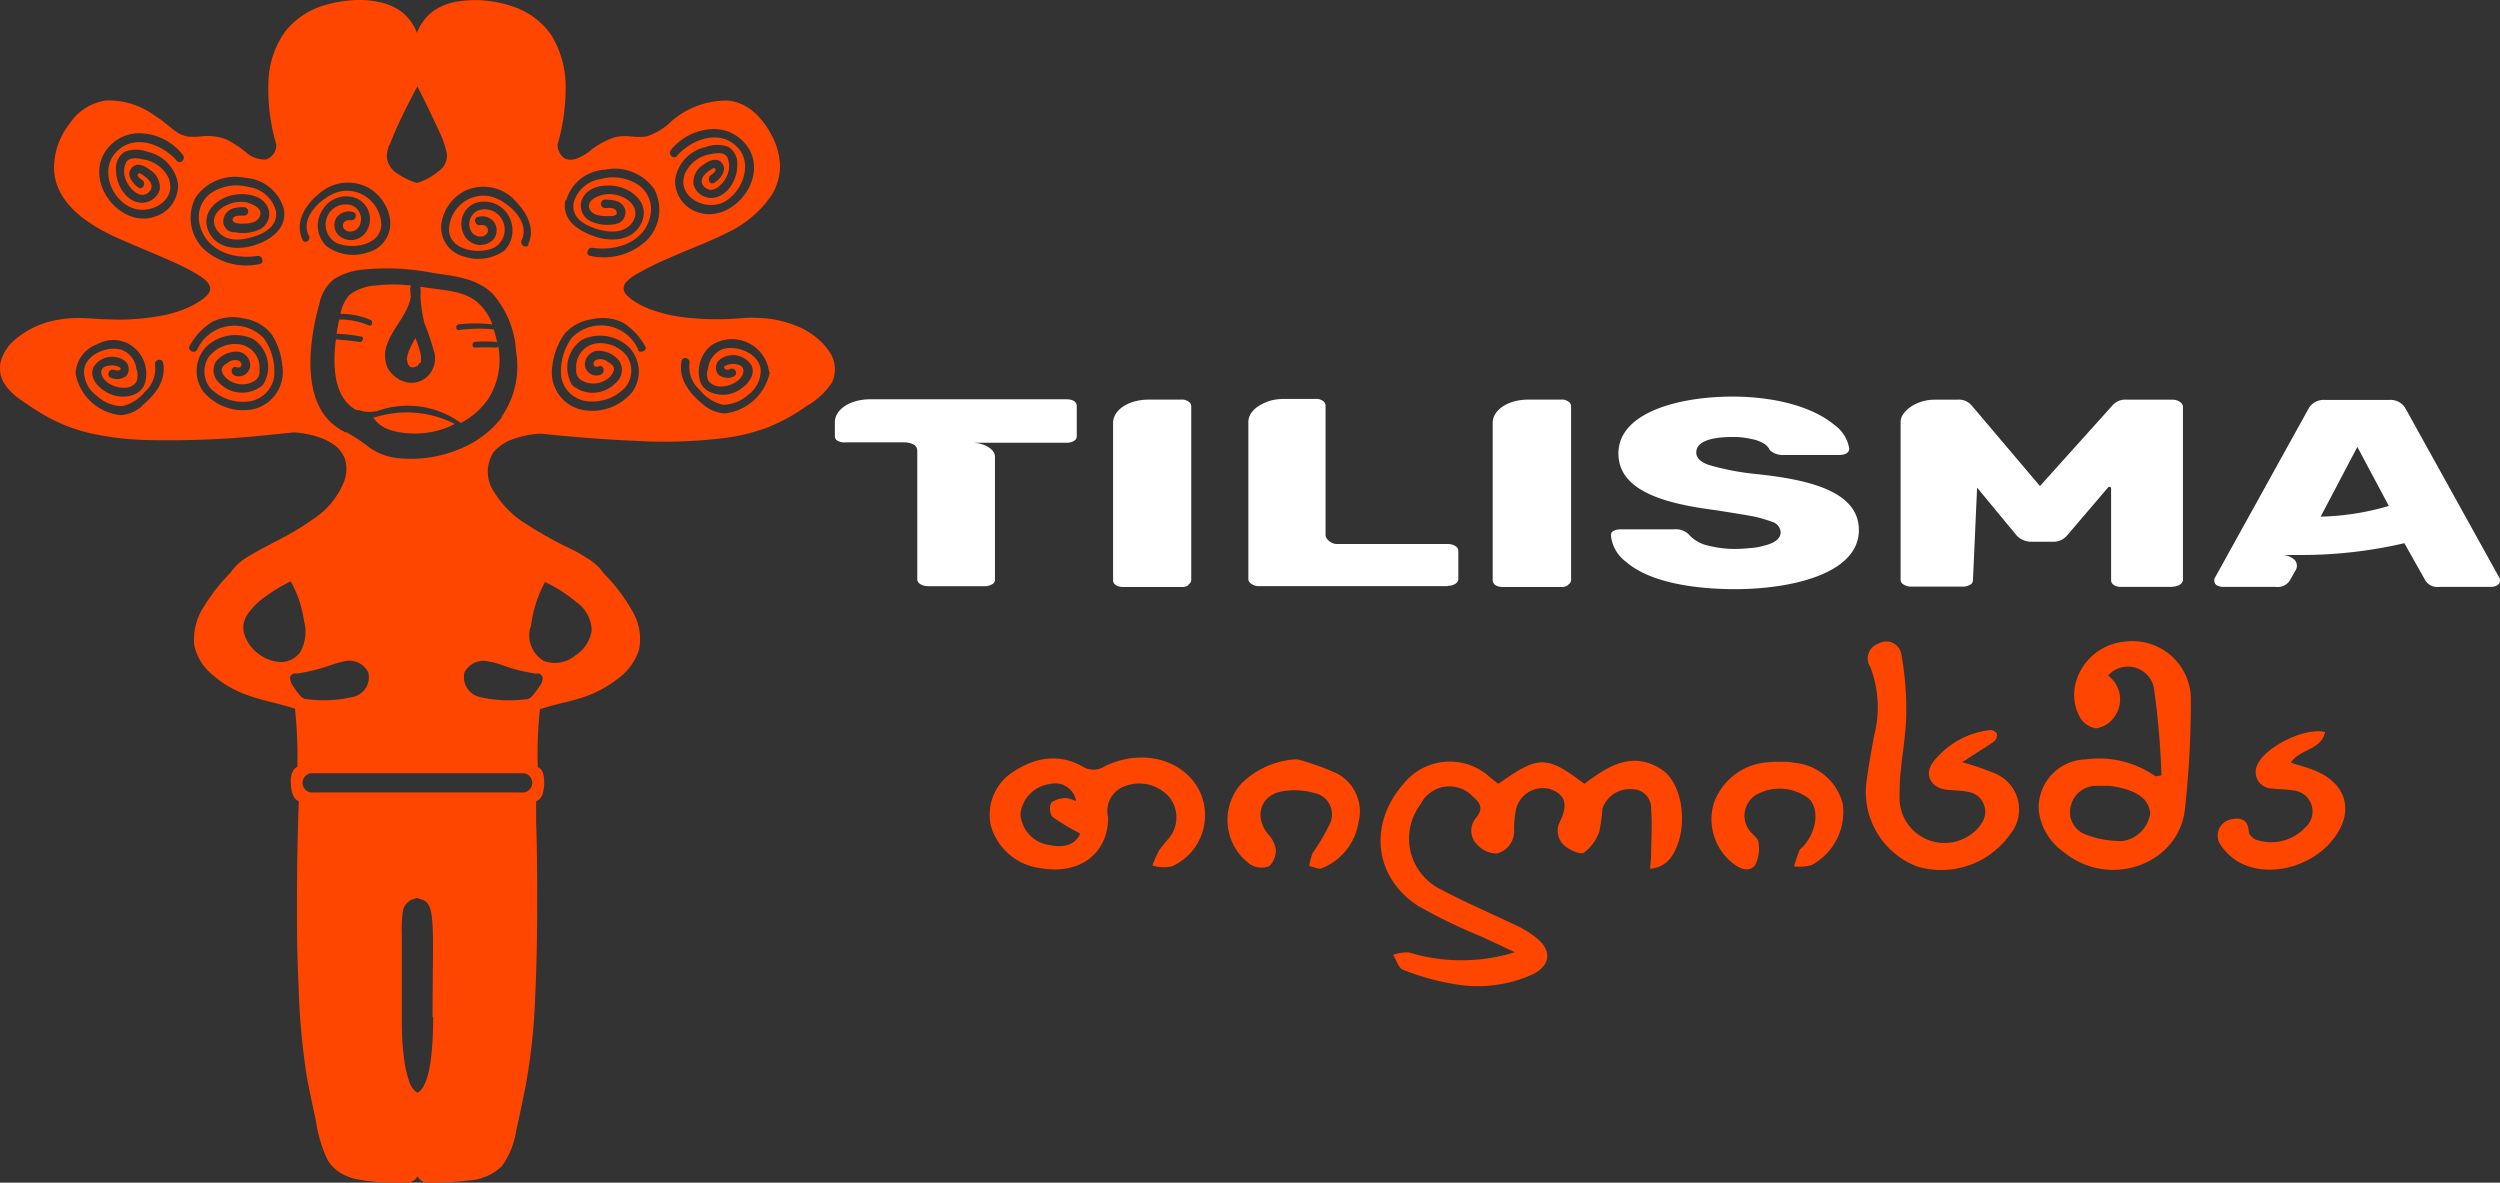 <svg xmlns="http://www.w3.org/2000/svg" width="203.234" height="96.145" viewBox="0 0 203.234 96.145">
  <rect x="0" y="0" width="203.234" height="96.145" fill="#333333" stroke="none"/>
  <g id="Group_56" data-name="Group 56" transform="translate(-138.756 -47.856)">
    <g id="თილისმა_ლოგო" data-name="თილისმა ლოგო" transform="translate(138.061 47.217)">
      <path id="Path_20" data-name="Path 20" d="M101.747,49.741a5.924,5.924,0,0,0-2.483-1.8,8.889,8.889,0,0,0-3.232-.641,7.059,7.059,0,0,0-.937,0,22.921,22.921,0,0,1-5.19-.077,11.962,11.962,0,0,1-2.473-.613,6.207,6.207,0,0,1-1.134-.546,3.41,3.41,0,0,1-.852-.67.794.794,0,0,1-.206-.488.842.842,0,0,1,.225-.527,3.368,3.368,0,0,1,.89-.67A24.351,24.351,0,0,1,88.7,42.541c.834-.373,1.677-.718,2.529-1.072s1.611-.67,2.389-1.072a8.908,8.908,0,0,0,3.672-3.1,4.535,4.535,0,0,0,.665-2.413,5.616,5.616,0,0,0-.675-2.422,6.5,6.5,0,0,0-1.415-1.867,3.878,3.878,0,0,0-2.07-.957,6.821,6.821,0,0,0-4.618,1.637,5.274,5.274,0,0,1-2.052,1.273,5.225,5.225,0,0,1-1.34,0,3.834,3.834,0,0,0-1.321.086,6.614,6.614,0,0,0-2.07,1.187c-.562.4-1.527.957-2.136.364a1.51,1.51,0,0,1-.393-.957,16.412,16.412,0,0,0,.665-4.672,8.041,8.041,0,0,0-1.077-4.1,6.057,6.057,0,0,0-2.923-2.365,9.607,9.607,0,0,0-2.211-.546,8.765,8.765,0,0,0-2.3,0,4.859,4.859,0,0,0-2.211.785,4.039,4.039,0,0,0-1.368,1.8,3.979,3.979,0,0,0-1.19-1.666,4.467,4.467,0,0,0-1.874-.833,7.686,7.686,0,0,0-2.3-.144,10.337,10.337,0,0,0-2.22.421,6.242,6.242,0,0,0-3.138,2.135,7.3,7.3,0,0,0-1.34,3.925,15.634,15.634,0,0,0,.637,5.256,1.252,1.252,0,0,1-.843,1.2,2.265,2.265,0,0,1-1.63-.584A8.645,8.645,0,0,0,52.968,32.8a4.2,4.2,0,0,0-2.07-.249,4.987,4.987,0,0,1-1.134,0,2.335,2.335,0,0,1-.937-.412c-.3-.211-.571-.46-.862-.689a10.305,10.305,0,0,0-.871-.613,6.274,6.274,0,0,0-3.944-1.206,4.3,4.3,0,0,0-2.97,1.915,5.826,5.826,0,0,0-1.237,3.762C39.131,38.185,42,39.88,44.3,40.895c1.433.632,2.876,1.206,4.3,1.848A19.815,19.815,0,0,1,50.654,43.8c.478.3,1.312.862.843,1.522a2.649,2.649,0,0,1-.693.6,5.494,5.494,0,0,1-.89.507,9.714,9.714,0,0,1-1.93.632,18.582,18.582,0,0,1-4.684.354c-.759,0-1.518-.105-2.286-.105a9.256,9.256,0,0,0-1.986.191,7.118,7.118,0,0,0-3.476,1.762,3.518,3.518,0,0,0-.937,1.57,2.379,2.379,0,0,0,.29,1.819,4.562,4.562,0,0,0,1.283,1.273c.534.383,1.087.756,1.639,1.091A13.48,13.48,0,0,0,41.988,56.7a24.048,24.048,0,0,0,4.684.536,76.373,76.373,0,0,0,9.471-.393l2.248-.23a7.488,7.488,0,0,1,2,.364,4.744,4.744,0,0,1,1.34.661,2.408,2.408,0,0,1,.871,1.178,2.872,2.872,0,0,1-.112,1.857,6.5,6.5,0,0,1-2.314,2.872,24.547,24.547,0,0,1-3.3,1.972c-.675.354-1.349.708-2,1.1a4.5,4.5,0,0,0-1.6,1.407,15.265,15.265,0,0,0-2.136,2.719,4.867,4.867,0,0,0-.8,3.188,4.289,4.289,0,0,0,1.527,2.422,8.385,8.385,0,0,0,2.81,1.618c1.255.46,2.586.68,3.85,1.1A36.412,36.412,0,0,1,58.72,83.8c-.515.23-.562.957-.525,1.426s.1,1.13.646,1.369c-.1,2.489-.141,4.988-.15,7.487s0,5.007.131,7.515a57.007,57.007,0,0,0,.665,7.372c.215,1.206.487,2.4.74,3.6a11.189,11.189,0,0,0,.937,3.159,3.034,3.034,0,0,0,.974,1.024,4.09,4.09,0,0,0,1.386.565,16.271,16.271,0,0,0,3.344.278h.937a1.023,1.023,0,0,0,.675-.507,1.042,1.042,0,0,0,.684.507,26.537,26.537,0,0,0,3.494-.172,4.218,4.218,0,0,0,2.7-1.178,6.608,6.608,0,0,0,1.152-2.872c.272-1.187.515-2.393.759-3.59a49.858,49.858,0,0,0,.787-7.362c.122-2.489.159-4.988.159-7.477,0-2.2,0-4.4-.084-6.606h0V86.6a.954.954,0,0,0,.562-.737h0a3.547,3.547,0,0,0,.094-.632c0-.469,0-1.13-.459-1.388h-.066a34.456,34.456,0,0,1,.178-4.729c1.143-.383,2.333-.594,3.476-.957a9.3,9.3,0,0,0,2.81-1.493,4.7,4.7,0,0,0,1.761-2.355,4.417,4.417,0,0,0-.562-3.217,14.057,14.057,0,0,0-2.3-3.016,4.023,4.023,0,0,0-1.312-1.216,12.47,12.47,0,0,0-1.742-.957,34.4,34.4,0,0,1-3.363-1.915,7.889,7.889,0,0,1-2.473-2.5,2.924,2.924,0,0,1-.075-3.255,3.581,3.581,0,0,1,1.677-1.1,7.352,7.352,0,0,1,2.183-.421c2.483.258,4.984.469,7.494.574a40.221,40.221,0,0,0,7.438-.22,15.441,15.441,0,0,0,3.522-.871,14.832,14.832,0,0,0,3.12-1.714,6.071,6.071,0,0,0,2.08-1.915,2.532,2.532,0,0,0-.347-2.709M89.091,33.647a4.589,4.589,0,0,1,3.532-1.7,3.323,3.323,0,0,1,3,1.991c1.04,2.537-1.752,5.649-4.319,4.787a2.666,2.666,0,0,1-1.874-2.642,3.178,3.178,0,0,1,2.483-2.671,2.607,2.607,0,0,1,1.874,0,1.632,1.632,0,0,1,.693,1.551c0,1.2-.937,2.671-2.23,2.585a1.487,1.487,0,0,1-1.321-1.082,1.639,1.639,0,0,1,.787-1.608c.422-.335,1.124-.661,1.536-.124s-.094,1.206-.571,1.541-.693-.345-.337-.594c.112-.077.553-.364.3-.546-.1-.067-.45.211-.534.268-.365.278-.74.737-.365,1.178.749.881,1.78-.335,1.986-1.063a1.748,1.748,0,0,0-.084-1.321c-.29-.421-.937-.287-1.4-.191a2.724,2.724,0,0,0-2,1.532c-.731,1.819,1.424,3.006,2.913,2.451s2.67-2.958,1.461-4.413c-1.405-1.7-3.813-.852-5.049.565C89.306,34.471,88.8,33.982,89.091,33.647Zm-40.17.881c-1.237-1.417-3.644-2.269-5.049-.565-1.208,1.455-.169,3.829,1.461,4.413,1.49.555,3.644-.632,2.913-2.46a2.74,2.74,0,0,0-2.033-1.493c-.431-.1-1.105-.22-1.4.2a1.738,1.738,0,0,0-.084,1.321c.206.718,1.237,1.915,1.986,1.063.375-.44,0-.9-.365-1.178-.084-.067-.431-.345-.534-.268-.253.182.187.469.3.546.356.249,0,.852-.337.594s-1.021-.957-.571-1.541,1.115-.211,1.536.115a1.658,1.658,0,0,1,.787,1.618,1.5,1.5,0,0,1-1.321,1.044c-1.33.086-2.211-1.388-2.23-2.594a1.632,1.632,0,0,1,.693-1.541,2.561,2.561,0,0,1,1.874,0,3.177,3.177,0,0,1,2.473,2.633,2.656,2.656,0,0,1-1.874,2.633c-2.557.91-5.349-2.212-4.309-4.787a3.3,3.3,0,0,1,3-1.991A4.545,4.545,0,0,1,49.4,34.04c.29.326-.187.823-.478.488ZM46.11,54.461a2.956,2.956,0,0,1-1.742.747,4.137,4.137,0,0,1-3.672-3.37,2.616,2.616,0,0,1,1.771-2.4,2.632,2.632,0,0,1,2.946.245,2.772,2.772,0,0,1,.933,2.866c-.29,1.082-1.611,1.312-2.529,1.053s-2.117-1.235-1.677-2.288a1.789,1.789,0,0,1,1.188-.823,1.76,1.76,0,0,1,1.4.334.865.865,0,0,1,.075,1.206,1.233,1.233,0,0,1-1.208.153c-.422-.105-.234-.775.187-.661.112,0,.412.124.525,0,.253-.22-.45-.364-.581-.364-.412,0-1.03.1-.937.641.112.756,1.134,1.187,1.8,1.178a1.17,1.17,0,0,0,1.049-.479,1.534,1.534,0,0,0,0-1.044,1.908,1.908,0,0,0-1.18-1.551c-1.143-.373-3.035.364-3.082,1.752a2.466,2.466,0,0,0,1.03,1.972,3.14,3.14,0,0,0,2.061.852A3.353,3.353,0,0,0,46.335,53.3a2.518,2.518,0,0,0,.815-2.164c-.084-.44.571-.622.656-.182.281,1.455-.656,2.614-1.733,3.5Zm9.293.2a4.216,4.216,0,0,1-4.328-1.369,2.861,2.861,0,0,1,.234-3.638,3.41,3.41,0,0,1,3.822-.632,2.726,2.726,0,0,1,.806,3.705,2.564,2.564,0,0,1-3.541-.115,1.38,1.38,0,0,1-.309-1.742,2.163,2.163,0,0,1,1.8-.823,1.123,1.123,0,0,1,1,1.206.957.957,0,0,1-.47.681.919.919,0,0,1-.814.047c-.4-.163-.225-.833.178-.67s.553-.354.169-.536a.921.921,0,0,0-.881.172c-.3.172-.6.373-.468.766a1.418,1.418,0,0,0,.553.651,1.99,1.99,0,0,0,1.312.326,1.746,1.746,0,0,0,.806-.287.889.889,0,0,0,.365-.862,1.909,1.909,0,0,0-1.527-2.078,2.706,2.706,0,0,0-2.595,1.015,2.152,2.152,0,0,0,.15,2.556,3.7,3.7,0,0,0,2.979,1.072,2.406,2.406,0,0,0,2.173-1.915,4.593,4.593,0,0,0-.834-3.245,3.315,3.315,0,0,0-5.415.957c-.244.364-.834,0-.59-.354a5.369,5.369,0,0,1,1.8-1.915,3.8,3.8,0,0,1,2.576-.287,3.558,3.558,0,0,1,2.258,1.264,5.583,5.583,0,0,1,.881,2.556,3.106,3.106,0,0,1-2.127,3.494Zm-.075-13.288c-1.33.412-3.026.393-3.747-.957s.187-2.5,1.424-2.968c1.087-.4,2.979-.3,3.391,1.072a1.409,1.409,0,0,1-.684,1.561,3.215,3.215,0,0,1-2.052.258.873.873,0,0,1-.8-.37.917.917,0,0,1-.089-.894c.262-.7.993-.785,1.63-.775a.345.345,0,0,1,0,.689c-.262,0-.853-.057-.937.268s.422.373.646.383c.543,0,1.358,0,1.574-.641s-.628-.957-1.1-1.091a2.609,2.609,0,0,0-1.546.2c-.937.393-1.49,1.264-.768,2.164s1.986.718,2.942.412,2.014-.957,1.742-2.164a2.648,2.648,0,0,0-2.192-1.857,3.744,3.744,0,0,0-3.1.517,2.421,2.421,0,0,0-.881,2.527c.487,2.145,2.81,2.872,4.684,2.556.422-.067.609.6.178.661a5.113,5.113,0,0,1-4.609-1.292,3.582,3.582,0,0,1-.581-4.136,3.921,3.921,0,0,1,4.019-1.58,3.474,3.474,0,0,1,3.138,2.489c.328,1.532-.974,2.547-2.323,2.968Zm10.9-8.138c.112-.306.234-.6.356-.9.262-.613.553-1.216.843-1.819s.693-1.359,1.049-2.039c.59,1.158,1.162,2.336,1.724,3.552a7.943,7.943,0,0,1,.675,1.915,1.525,1.525,0,0,1-.665,1.426,5.007,5.007,0,0,1-1.742.957h-.056a5.681,5.681,0,0,1-1.564-.766,1.746,1.746,0,0,1-.853-1.35,2.566,2.566,0,0,1,.2-.977Zm-7.082,7.707c-.693-1.417.262-2.872,1.321-3.724a3.537,3.537,0,0,1,3.925-.555,3.579,3.579,0,0,1,1.874,2.719,2.437,2.437,0,0,1-1.808,2.594,3.68,3.68,0,0,1-3.335-.479,2.3,2.3,0,0,1-.328-3.016,2.222,2.222,0,0,1,2.81-.862,1.817,1.817,0,0,1,.934,1.1,1.864,1.864,0,0,1-.147,1.448,1.49,1.49,0,0,1-1.137.8,1.472,1.472,0,0,1-1.289-.5,1.189,1.189,0,0,1-.047-1.35,1.23,1.23,0,0,1,1.312-.421c.431.086.244.747-.178.67-.675-.124-.881.67-.253.89a.844.844,0,0,0,.937-.383,1.21,1.21,0,0,0,.025-1.165,1.16,1.16,0,0,0-.962-.626,1.621,1.621,0,0,0-1.709,1.16,1.671,1.671,0,0,0,.772,1.942c1.218.594,3.663.258,3.682-1.494a2.9,2.9,0,0,0-.98-2.036,2.77,2.77,0,0,0-2.12-.673c-1.386.144-3.588,2.01-2.81,3.59.253.421-.3.766-.525.373Zm-3.56,33.69a3.186,3.186,0,0,1-1.1-1.4,1.864,1.864,0,0,1-.15-.957,1.939,1.939,0,0,1,.337-.881,5.6,5.6,0,0,1,1.4-1.4,12.8,12.8,0,0,1,2.108-1.273,9.142,9.142,0,0,1,1.077,3.2,3.327,3.327,0,0,1-.319,2.575,1.972,1.972,0,0,1-1.518.785A3.252,3.252,0,0,1,55.581,74.632Zm2.81,2.633a1.182,1.182,0,0,1-.262-.68.28.28,0,0,1,.1-.249.379.379,0,0,1,.431-.115,16.71,16.71,0,0,0,1.8-.383c.646-.172,1.274-.45,1.93-.584a1.727,1.727,0,0,1,2.089.862,1.635,1.635,0,0,1-1.246,2,10.611,10.611,0,0,1-3.813.172.333.333,0,0,1-.215-.077.318.318,0,0,1-.178-.115,6.07,6.07,0,0,1-.637-.823Zm1.433,8.616a.787.787,0,0,1,0-1.561h17.3a.787.787,0,0,1,0,1.561H59.778Zm9.93,18.248c0,4.787-.759,5.907-1.274,6.165a1.635,1.635,0,0,1-.684-.957,8.567,8.567,0,0,1-.356-1.446,23.581,23.581,0,0,1-.234-3.447c0-1.158,0-2.326,0-3.485V97.485a10.525,10.525,0,0,1,.066-1.79,1.255,1.255,0,0,1,.721-1.091l.44-.144.45.144c1.124.373.824,2.432.824,9.535ZM77.7,72.459a10.16,10.16,0,0,1,1.152-3.686,11.554,11.554,0,0,1,2.529,1.618,2.887,2.887,0,0,1,1.265,2.326A2.941,2.941,0,0,1,81.3,74.757a2.578,2.578,0,0,1-2.548.431,2.445,2.445,0,0,1-1.1-2.719Zm-3.251,2.8c.646.134,1.274.412,1.874.584a16.876,16.876,0,0,0,1.808.383.37.37,0,0,1,.422.115.309.309,0,0,1,.112.249,1.191,1.191,0,0,1-.272.68,6.071,6.071,0,0,1-.637.833.29.29,0,0,1-.178.115.314.314,0,0,1-.215.077,10.639,10.639,0,0,1-3.813-.172,1.658,1.658,0,0,1-1.246-2,1.736,1.736,0,0,1,2.1-.852Zm.937-19.923a8.209,8.209,0,0,1-3.607,2.681,10.23,10.23,0,0,1-4.937.68,4.947,4.947,0,0,1-2.3-.881,12.4,12.4,0,0,0-1.874-1.235h-.1l-.234-.134a.43.43,0,0,1-.2-.134c-3.176-1.915-2.492-7.085-1.63-10.139a3.481,3.481,0,0,1,1.171-2.01,5.363,5.363,0,0,1,2.342-.785,19.1,19.1,0,0,1,5.715.268c1.733.258,3.579.4,4.9,1.733A7.749,7.749,0,0,1,76.5,50.047a7.148,7.148,0,0,1-1.18,5.294ZM77.54,41.325c-.2.393-.778.048-.581-.354.778-1.589-1.424-3.447-2.81-3.59a2.77,2.77,0,0,0-2.117.67,2.9,2.9,0,0,0-.984,2.03c0,1.762,2.464,2.1,3.682,1.5a1.671,1.671,0,0,0,.772-1.942,1.621,1.621,0,0,0-1.709-1.16,1.17,1.17,0,0,0-.954.63,1.22,1.22,0,0,0,.017,1.161.863.863,0,0,0,.984.383c.628-.23.422-1.015-.253-.89-.422.077-.609-.594-.178-.67a1.221,1.221,0,0,1,1.3.412,1.189,1.189,0,0,1,0,1.359,1.472,1.472,0,0,1-1.289.5,1.49,1.49,0,0,1-1.137-.8,1.854,1.854,0,0,1-.146-1.47,1.805,1.805,0,0,1,.97-1.1,2.269,2.269,0,0,1,2.728.91,2.385,2.385,0,0,1-.273,2.919,3.68,3.68,0,0,1-3.335.479,2.447,2.447,0,0,1-1.808-2.594A3.579,3.579,0,0,1,72.294,37a3.537,3.537,0,0,1,3.925.555c.984.957,1.949,2.365,1.255,3.782Zm3.035-3.581a3.46,3.46,0,0,1,3.138-2.489,3.921,3.921,0,0,1,4.019,1.58,3.562,3.562,0,0,1-.581,4.136,5.113,5.113,0,0,1-4.609,1.292c-.431-.057-.244-.728.178-.661,1.874.287,4.206-.412,4.684-2.556a2.42,2.42,0,0,0-.909-2.518,3.735,3.735,0,0,0-3.1-.517A2.666,2.666,0,0,0,81.2,37.869c-.262,1.216.768,1.848,1.742,2.164s2.23.479,2.942-.412.15-1.771-.768-2.164a2.571,2.571,0,0,0-1.564-.163c-.468.1-1.3.479-1.1,1.091s1.03.651,1.564.641c.225,0,.806,0,.646-.383s-.712-.268-.937-.268a.345.345,0,0,1,0-.689c.637,0,1.368.077,1.63.766a.975.975,0,0,1-.117.8.934.934,0,0,1-.679.422,3.224,3.224,0,0,1-2.052-.258,1.409,1.409,0,0,1-.7-1.6c.422-1.369,2.314-1.474,3.391-1.072,1.246.469,2.155,1.637,1.424,2.977s-2.454,1.407-3.747.957-2.679-1.3-2.37-2.93ZM86.44,49.884a3.315,3.315,0,0,0-5.415-.957,4.6,4.6,0,0,0-.843,3.245,2.434,2.434,0,0,0,2.183,1.915,3.7,3.7,0,0,0,3-1.12,2.152,2.152,0,0,0,.15-2.556,2.715,2.715,0,0,0-2.6-1.015,1.909,1.909,0,0,0-1.518,2.078.879.879,0,0,0,.365.862,1.746,1.746,0,0,0,.806.287,1.99,1.99,0,0,0,1.312-.326,1.4,1.4,0,0,0,.543-.651c.131-.393-.159-.594-.459-.766a.976.976,0,0,0-.937-.172c-.384.182-.262.708.178.536s.581.507.178.67a.919.919,0,0,1-.814-.047.957.957,0,0,1-.47-.681,1.123,1.123,0,0,1,.993-1.206,2.145,2.145,0,0,1,1.8.823,1.369,1.369,0,0,1-.319,1.809,2.563,2.563,0,0,1-3.5.163,2.726,2.726,0,0,1,.806-3.705,3.4,3.4,0,0,1,3.813.632,2.851,2.851,0,0,1,.244,3.638A4.216,4.216,0,0,1,81.6,54.71a3.114,3.114,0,0,1-2.155-3.475,5.705,5.705,0,0,1,.937-2.556,3.54,3.54,0,0,1,2.258-1.264,3.8,3.8,0,0,1,2.576.287A5.266,5.266,0,0,1,87,49.616c.206.3-.384.641-.628.278ZM97.129,51.7a4.2,4.2,0,0,1-3.7,3.37,2.993,2.993,0,0,1-1.742-.747c-1.059-.852-2.024-2.049-1.733-3.514.084-.431.731-.249.646.182a2.517,2.517,0,0,0,.853,2.192,3.325,3.325,0,0,0,1.874,1.178,3.063,3.063,0,0,0,2.023-.795,2.456,2.456,0,0,0,1.04-1.963c-.056-1.4-1.939-2.125-3.091-1.762a1.907,1.907,0,0,0-1.18,1.513,1.534,1.534,0,0,0,0,1.044,1.235,1.235,0,0,0,1.059.479c.665,0,1.677-.421,1.8-1.187.075-.546-.534-.661-.937-.641-.131,0-.834.144-.581.373s.422,0,.534,0a.337.337,0,0,1,.379.249.347.347,0,0,1-.2.412,1.214,1.214,0,0,1-1.2-.144.855.855,0,0,1,.084-1.245,1.76,1.76,0,0,1,1.4-.338,1.788,1.788,0,0,1,1.19.817c.44,1.053-.815,2.039-1.668,2.288s-2.248,0-2.529-1.053a2.753,2.753,0,0,1,.92-2.873,3.042,3.042,0,0,1,4.7,2.174Z" transform="translate(-33.852 -20.82)" fill="#ff4600"/>
      <path id="Path_21" data-name="Path 21" d="M75.519,50.346a14.584,14.584,0,0,0-1.66,0c-.291,0-.291-.446,0-.472a14.575,14.575,0,0,1,1.66,0,.2.2,0,0,1,.125.043,9.547,9.547,0,0,0-.291-1.063.161.161,0,0,1-.141,0,12.736,12.736,0,0,0-2.681.06c-.291.043-.291-.429,0-.463a12.189,12.189,0,0,1,2.715.009,4.286,4.286,0,0,0-1.287-1.86c-1.063-.857-2.607-.909-3.9-1.106L69.4,45.4a3.541,3.541,0,0,1,0,.789,12.676,12.676,0,0,0,.324,2.16,20.642,20.642,0,0,1,.83,2.486,2.025,2.025,0,0,1-.483,1.755,1.883,1.883,0,0,1-1.667.6,2.408,2.408,0,0,1-1.66-1.174,2.525,2.525,0,0,1,0-2.066c.465-1.234,1.66-2.392,1.876-3.729l-.05-.609a.4.4,0,0,1,.058-.249V45.3a12.238,12.238,0,0,0-2.856,0,3.839,3.839,0,0,0-2.125.754A3.2,3.2,0,0,0,62.9,47.6a6.264,6.264,0,0,1,2.432.489c.266.111.149.566-.125.454a5.958,5.958,0,0,0-2.407-.48h0c-.075.351-.149.737-.216,1.157a12.9,12.9,0,0,1,1.984.223c.282,0,.166.489-.125.446-.631-.094-1.27-.163-1.909-.206h0c-.282,2.135-.183,4.741,1.66,5.744a1.363,1.363,0,0,1,.506.086,2.912,2.912,0,0,0,1.154,0,7.354,7.354,0,0,1,6.832.96A6.19,6.19,0,0,0,74.9,54.538a5.889,5.889,0,0,0,.83-4.286.181.181,0,0,1-.174.086" transform="translate(-34.53 -21.45)" fill="#ff4600"/>
      <path id="Path_22" data-name="Path 22" d="M66.82,57.72h0a.67.67,0,0,1,.18.16c.66.89,2.1,1.08,3.13,1.1a7,7,0,0,0,3.34-.78,8.61,8.61,0,0,0-6.64-.49" transform="translate(-35.804 -23.097)" fill="#ff4600"/>
      <path id="Path_23" data-name="Path 23" d="M69.33,52.36c0,.47.34.76.75.5h.1V52.8l.11-.15a.38.38,0,0,1,.14-.09,2.22,2.22,0,0,0,0-.63A8.45,8.45,0,0,0,70,50.57a7.76,7.76,0,0,0-.45.86,2.75,2.75,0,0,0-.26.93" transform="translate(-35.53 -22.45)" fill="#ff4600"/>
    </g>
    <path id="Logo_site_3_" data-name="Logo site (3)" d="M167.154,173.65a1.089,1.089,0,0,1-.631.153h-7.668c.927,0,1.862.5,1.862,1.134v9.984a.4.4,0,0,1-.238.392,1.089,1.089,0,0,1-.631.153h-4.576c-.467,0-.869-.24-.869-.545V174.449a.593.593,0,0,0-.3-.5,1.676,1.676,0,0,0-.7-.174h-4.822a1.089,1.089,0,0,1-.64-.124.4.4,0,0,1-.238-.392v-1.112c0-1.068,1.263-1.875,2.895-1.875h15.9c.566,0,.869.2.869.567v2.42a.4.4,0,0,1-.238.392Zm9.3,11.728a.9.9,0,0,1-.6.153H171.14c-.492,0-.82-.218-.82-.545V172.2c0-1.068,1.263-1.9,2.9-1.9h2.616a.9.9,0,0,1,.6.153.447.447,0,0,1,.238.392v14.1a.447.447,0,0,1-.238.392Zm21.06.087H182.138c-.4,0-.82-.283-.82-.545v-12.8c0-.807.763-1.417,1.821-1.744a4.46,4.46,0,0,1,1.066-.131h2.559a.9.9,0,0,1,.6.153.452.452,0,0,1,.23.392v10.572a.713.713,0,0,0,.271.414.982.982,0,0,0,.73.262h8.931c.467,0,.861.24.861.545v2.311c0,.305-.394.545-.861.545Zm9.8-.087a.9.9,0,0,1-.6.153H202c-.5,0-.82-.218-.82-.545V172.2c0-1.068,1.255-1.9,2.887-1.9h2.657a.9.9,0,0,1,.6.153.452.452,0,0,1,.23.392v14.1a.452.452,0,0,1-.23.392ZM229.458,174.8h-4.617a1.538,1.538,0,0,1-1.132-.392,1.291,1.291,0,0,0-.459-.523,3.667,3.667,0,0,0-.763-.327c-.3-.065-.631-.131-.935-.174a6.192,6.192,0,0,0-.894-.044c-1.329,0-2.928.218-2.928,1.264,0,.414.336.763,1,1a20.783,20.783,0,0,0,3.682.727c4.256.436,8.537,1.33,8.537,4.578,0,3.553-5.511,4.8-10.063,4.8-3.084,0-6.872-.48-8.865-2.223a3.028,3.028,0,0,1-1.23-2.18.383.383,0,0,1,.2-.327,1.226,1.226,0,0,1,.533-.131h4.388a1.5,1.5,0,0,1,1.189.392,2.944,2.944,0,0,0,1.64.937,8.539,8.539,0,0,0,2.157.262,11.272,11.272,0,0,0,1.132-.065,5.086,5.086,0,0,0,1.2-.2c.763-.174,1.361-.523,1.361-1.09a.948.948,0,0,0-.7-.85,11.694,11.694,0,0,0-1.394-.414c-1.033-.2-2.067-.349-3.125-.523-4.1-.523-7.971-1.526-7.971-4.621,0-3.335,4.921-4.621,9.267-4.621,3.084,0,6.339.676,8.3,2.311a2.919,2.919,0,0,1,1.2,1.94.484.484,0,0,1-.2.349.9.9,0,0,1-.5.131Zm27.006,10.725h-4.191c-.492,0-.82-.218-.82-.545v-7.462q0-.131-.2-.131l-3.387,3.967a1.438,1.438,0,0,1-1.165.5h-1.763a1.622,1.622,0,0,1-1.156-.5l-3.223-3.9-.336,7.5a.4.4,0,0,1-.23.392,1.107,1.107,0,0,1-.631.153h-4.15a1.051,1.051,0,0,1-.6-.153.448.448,0,0,1-.271-.392V172.116c0-.894,1.329-1.809,2.723-1.809h1.862a1.368,1.368,0,0,1,1.2.48l5.544,6.54,5.88-6.54a1.377,1.377,0,0,1,1.2-.48h3.723c.426,0,.82.283.82.567v14.082c0,.305-.4.545-.82.545Zm25.973,0h-4.289a1.185,1.185,0,0,1-1.124-.48l-1.73-3.074a36.89,36.89,0,0,1-8.669.959h-1.165a1.556,1.556,0,0,1,.9.392.7.7,0,0,1,.066.894l-.467.828a1.2,1.2,0,0,1-1.132.48h-4.281a1.07,1.07,0,0,1-.5-.131.445.445,0,0,1-.2-.327v-.2l7.7-13.907a1.428,1.428,0,0,1,1.329-.632h5.15a1.419,1.419,0,0,1,1.328.632l7.709,13.907v.2c0,.24-.336.458-.7.458Zm-10.965-11.379-2.985,5.668a21.121,21.121,0,0,0,5.544-.872Z" transform="translate(58.922 -89.958)" fill="#fff"/>
    <g id="ტილისმა" transform="translate(219.179 99.996)">
      <path id="Path_25" data-name="Path 25" d="M226.07,309.05l-2.62-1.23a43.384,43.384,0,0,1-5.27-2.55c-3.57-2.32-4-6.65-1.22-9.84a4.82,4.82,0,0,1,7.12-.57l.64.5c3.31-2.33,3.89-2.33,7,0,1.88-1.41,3.86-2.73,6.27-1.17,1.44.94,2,3.52,1.46,5.61-.44,1.56-1.12,2.32-2.38,2.47,0-.36.06-.69.07-1,0-1.27.11-2.54,0-3.81a1.52,1.52,0,0,0-1.53-1.66,2.34,2.34,0,0,0-2.42,1.56,14.19,14.19,0,0,1-.26,1.88,3.68,3.68,0,0,1-1.24,1.71c-.29.19-1.11-.18-1.52-.51a1.59,1.59,0,0,1-.41-2.06c.64-1.38.4-2.13-.79-2.58a2.24,2.24,0,0,0-2.79,1.55,7.769,7.769,0,0,0-.18,1.67,1.86,1.86,0,0,1-1.4,2,2.12,2.12,0,0,1-1.53-.65,1.6,1.6,0,0,1-.13-2.28c.58-.74.32-1.18-.28-1.68a2.61,2.61,0,0,0-4.26.61,4.608,4.608,0,0,0,1.66,6.93c2,1.06,4,1.91,6.05,2.89a8,8,0,0,1,1.82,1.14c1.16,1,1,2.14-.38,2.85a10.81,10.81,0,0,1-6.56.78,19.553,19.553,0,0,1-4-1.13c-.38-.14-.56-.8-.82-1.22a3.32,3.32,0,0,1,1.29-.19,14.65,14.65,0,0,0,8.61-.02Z" transform="translate(-183.34 -283.78)" fill="#ff4600"/>
      <path id="Path_26" data-name="Path 26" d="M278.63,294.67a66.49,66.49,0,0,0-.59-6.94,2.15,2.15,0,0,0-3.75-1.17,2.4,2.4,0,0,1,.5,3.37,2.18,2.18,0,0,1-1.49.92,1.9,1.9,0,0,1-1.32-.94c-1.4-2.62.66-5.9,3.77-6.12a4.74,4.74,0,0,1,5.27,4.54,80.753,80.753,0,0,1-.48,9.06c-.47,4.51-6.13,6.59-9.89,3.49a4.77,4.77,0,0,1-2-3.42,3.93,3.93,0,0,1,3.83-4.09,8,8,0,0,1,5.68,1.39Zm-4.22.85h-1a2.12,2.12,0,0,0-2.14,1.6,1.93,1.93,0,0,0,1.2,2.36,7.831,7.831,0,0,0,3,.53,2.66,2.66,0,0,0,2.24-2.2c-.06-1.19-1-1.69-1.93-2a9.069,9.069,0,0,0-1.37-.29Z" transform="translate(-183.34 -283.78)" fill="#ff4600"/>
      <path id="Path_27" data-name="Path 27" d="M262.43,293.6a22.994,22.994,0,0,1,2.53.86,3.17,3.17,0,0,1,1.37,5,6.87,6.87,0,0,1-7.5,2.64,6.48,6.48,0,0,1-4.14-7.18c.15-1.15.37-2.29.57-3.43a9.12,9.12,0,0,0-.3-5.63,1.26,1.26,0,0,1,.65-1.89,1.247,1.247,0,0,1,1.85.74,25,25,0,0,1,.42,5.17c-.06,2.15-.58,4.29-.54,6.43a3.66,3.66,0,0,0,5.55,3.33,3.16,3.16,0,0,0,1.1-1.05,1.63,1.63,0,0,0-1.11-2.58c-.58-.13-1.19-.1-1.78-.18-1.21-.18-1.76-1.18-1.08-2.18a6.87,6.87,0,0,1,4.65-2.66.66.66,0,0,1,.57.27.67.67,0,0,1-.17.61c-.4.32-.86.57-1.29.86Z" transform="translate(-183.34 -283.78)" fill="#ff4600"/>
      <path id="Path_28" data-name="Path 28" d="M193,298.1c0,2.95-2.34,4.67-5.47,4.12a4.81,4.81,0,0,1-4.06-3.44,4.14,4.14,0,0,1,1.58-4.24c1.82-1.27,3.81-1.73,5.85-.6a1.65,1.65,0,0,0,1.81,0c3-1.47,6.33-.61,7.67,1.9a4.55,4.55,0,0,1-2.22,6.24,3.243,3.243,0,0,1-1.56-.08,9.929,9.929,0,0,1,.53-1.2,10.3,10.3,0,0,1,.8-1,2.66,2.66,0,0,0,.07-3.33,3.25,3.25,0,0,0-3.58-.94A2.14,2.14,0,0,0,193,298.1Zm-2.27,1.3a17.518,17.518,0,0,1-2.27-1.37,1.18,1.18,0,0,1-.08-1.14,2,2,0,0,1,1.22-.37,2.941,2.941,0,0,1,.8.25,1.72,1.72,0,0,0-2.11-1.4,2.78,2.78,0,0,0-2.42,2.44,2.73,2.73,0,0,0,2.31,2.52C189.54,300.61,190.38,300.25,190.73,299.4Z" transform="translate(-183.34 -283.78)" fill="#ff4600"/>
      <path id="Path_29" data-name="Path 29" d="M291.93,291.15c-.31,1.49-2.07,1.36-2.78,2.49.7.23,1.37.4,2,.66,2.6,1.1,3.17,3.39,1.41,5.6-1.88,2.36-5.56,3.18-7.85,1.69a4.42,4.42,0,0,1-1.38-1.44,1.35,1.35,0,0,1,.9-1.89c.79-.18,1.44-.06,1.5,1,0,.22.32.52.56.63a3.8,3.8,0,0,0,4.05-1,1.72,1.72,0,0,0-1.07-3c-.54-.11-1.11-.07-1.66-.15a1.34,1.34,0,0,1-1.2-1.9C287,292.42,290.22,290.74,291.93,291.15Z" transform="translate(-183.34 -283.78)" fill="#ff4600"/>
      <path id="Path_30" data-name="Path 30" d="M208.36,293.36a21.819,21.819,0,0,1,3.21,1.14,3.49,3.49,0,0,1,1.78,4,4.81,4.81,0,0,1-3,3.73c-.25.1-.64-.12-1-.19a4.589,4.589,0,0,1,.28-1.06,17,17,0,0,0,1.42-2.42,1.77,1.77,0,0,0-1.27-2.45A5.86,5.86,0,0,0,207,296c-1.69.4-2.1,2.11-1,3.45a2.32,2.32,0,0,1,.63,1.22,1.79,1.79,0,0,1-.54,1.39,1.74,1.74,0,0,1-1.5-.13,4.44,4.44,0,0,1-.74-6.61,6.94,6.94,0,0,1,4.51-1.96Z" transform="translate(-183.34 -283.78)" fill="#ff4600"/>
      <path id="Path_31" data-name="Path 31" d="M247.53,293.57a5.826,5.826,0,0,1,1.35.09,4.47,4.47,0,0,1,3.84,3.31,4.91,4.91,0,0,1-2.54,5,3.73,3.73,0,0,1-1.43.1c.15-.43.28-.88.45-1.3.06-.14.23-.22.33-.34,1.08-1.25,1.29-2.95.48-3.83a3.88,3.88,0,0,0-4.36-.33,2,2,0,0,0-.42,3c.23.27.62.55.64.84a3.07,3.07,0,0,1-.26,1.84c-.47.62-1.21.35-1.81-.12a4.56,4.56,0,0,1-1.58-4.83,5,5,0,0,1,4.39-3.39,7,7,0,0,1,.92-.04Z" transform="translate(-183.34 -283.78)" fill="#ff4600"/>
    </g>
  </g>
</svg>
